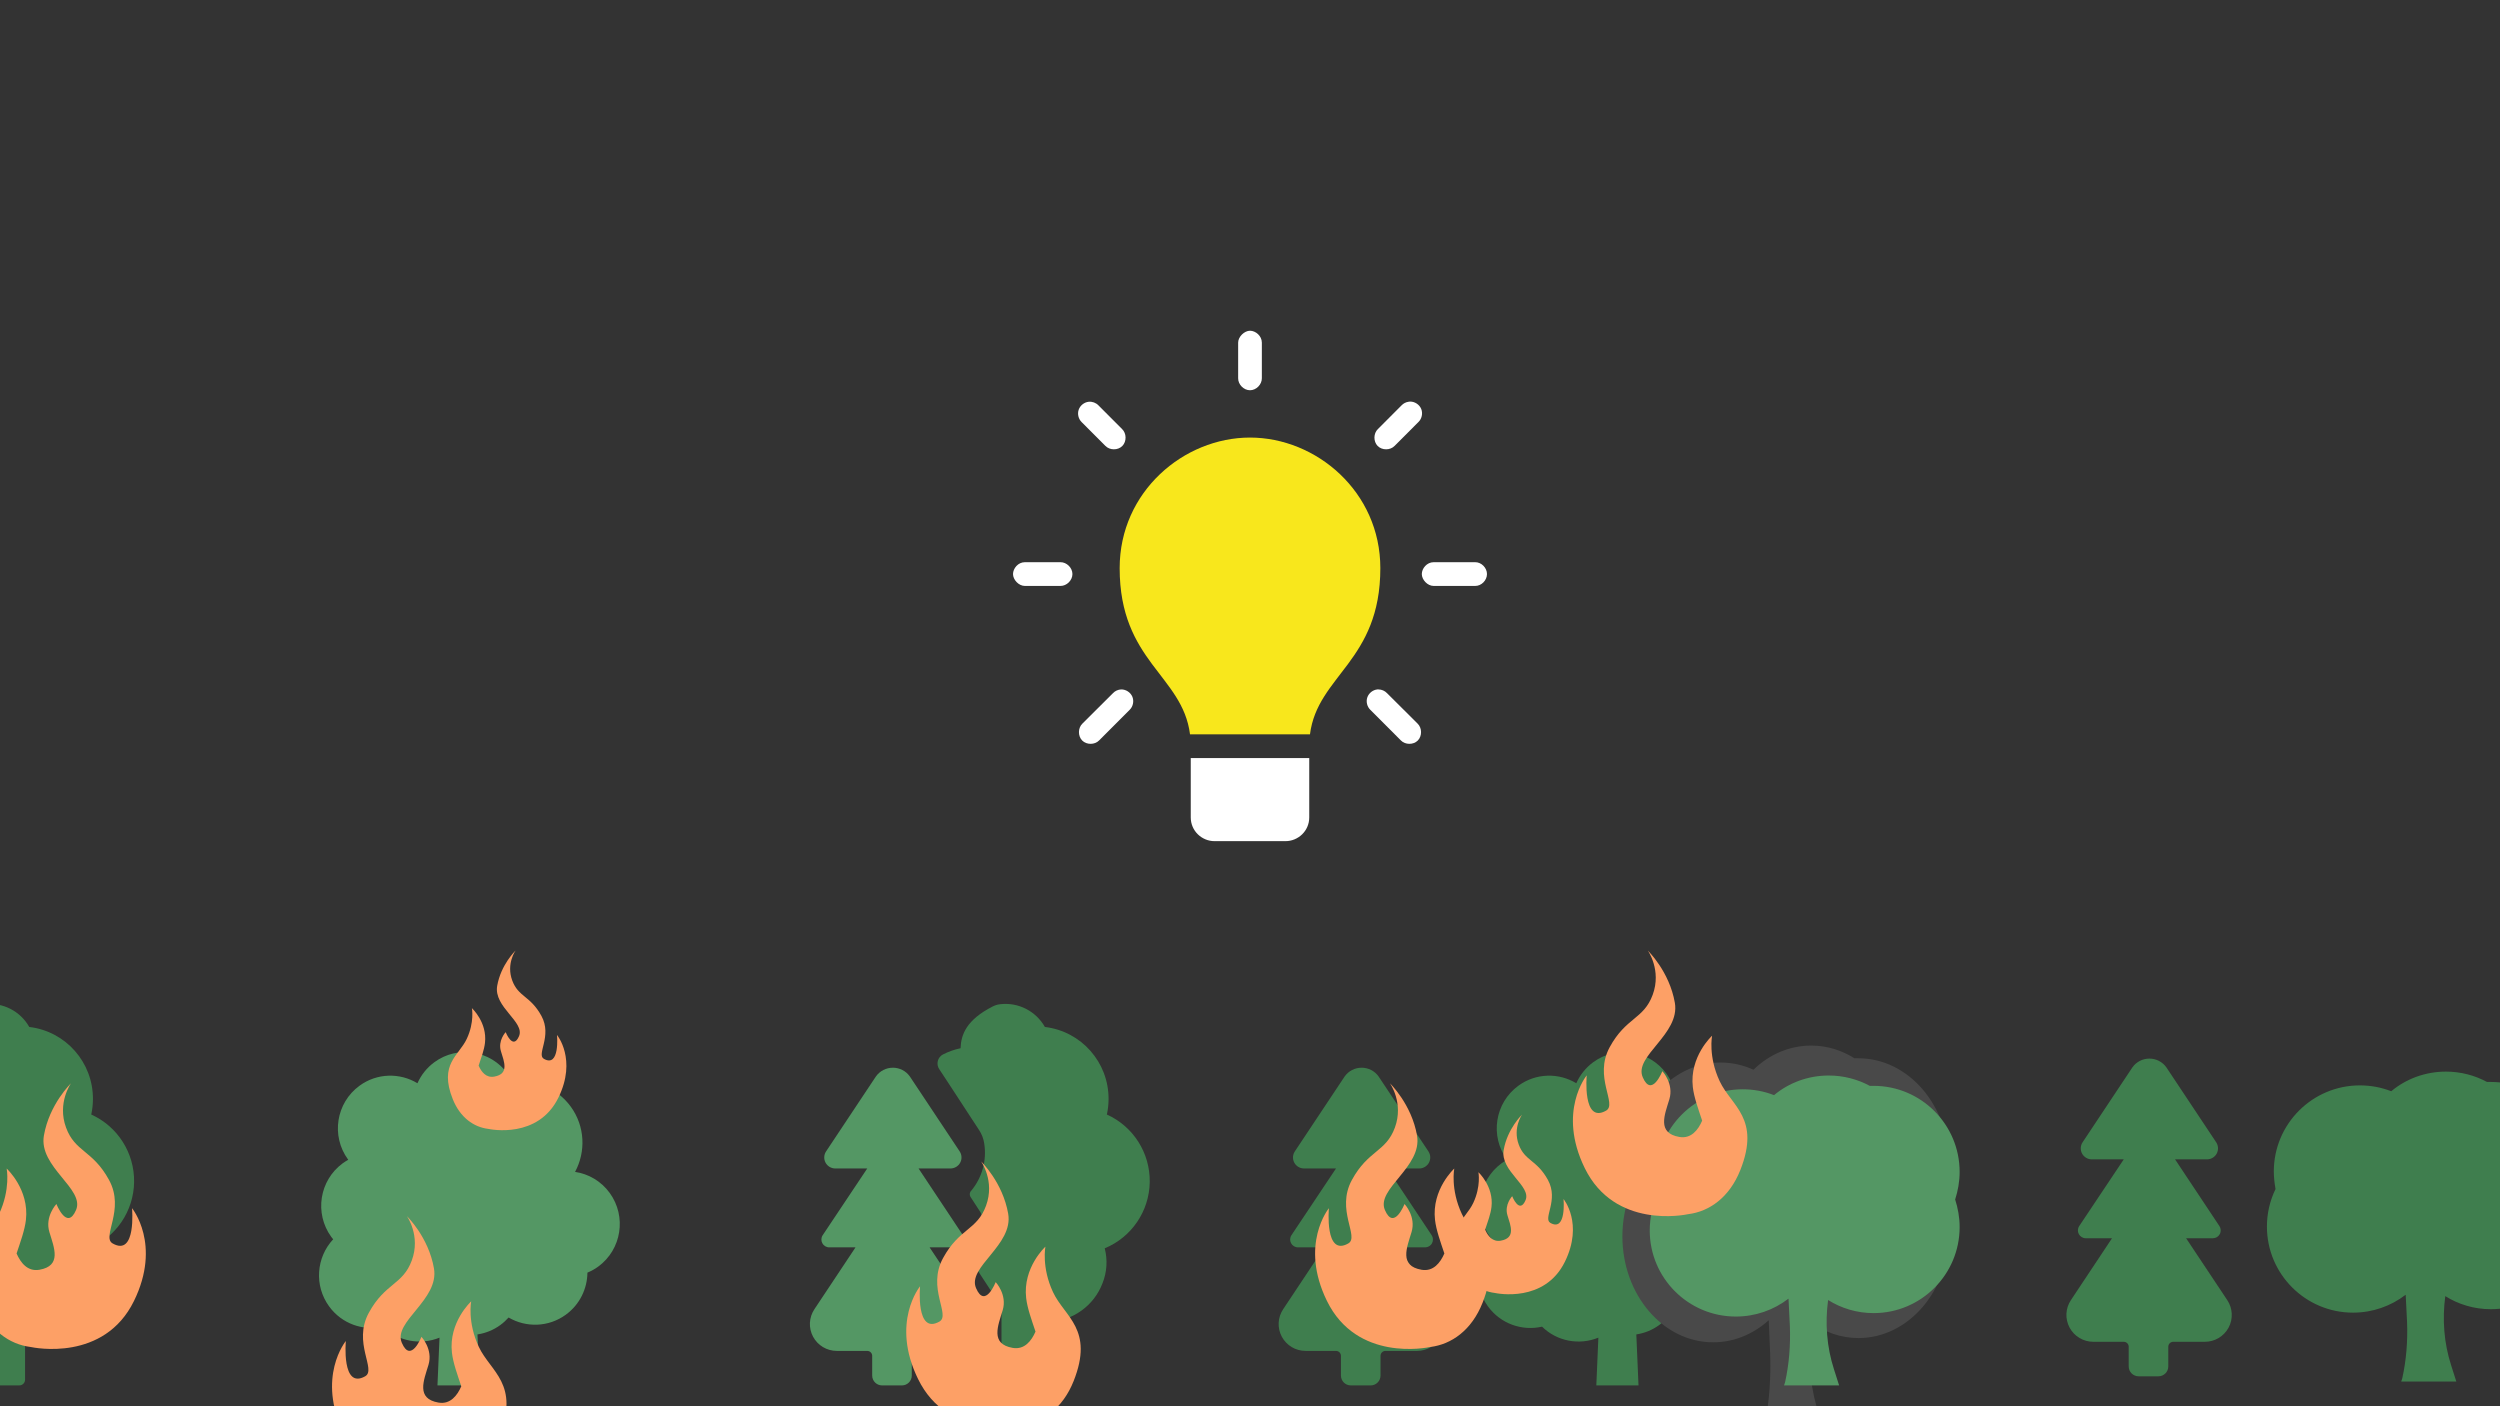 <?xml version="1.0" encoding="UTF-8"?>
<svg width="1920px" height="1080px" viewBox="0 0 1920 1080" version="1.1" xmlns="http://www.w3.org/2000/svg" xmlns:xlink="http://www.w3.org/1999/xlink">
    <rect x="0" y="0" width="1920" height="1080" fill="#333333" stroke="none"/>
    <!-- Generator: Sketch 46.2 (44496) - http://www.bohemiancoding.com/sketch -->
    <title>youHadAnIdea</title>
    <desc>Created with Sketch.</desc>
    <defs></defs>
    <g id="Actual-Slides" stroke="none" stroke-width="1" fill="none" fill-rule="evenodd">
        <g id="youHadAnIdea">
            <g id="Group-5" transform="translate(-60, 771)" fill-rule="nonzero">
                <g id="Group" transform="translate(305, 0)">
                    <path d="M468.927,186.973 L489.45,186.973 C491.68,186.981 493.734,185.763 494.792,183.806 C495.849,181.849 495.739,179.471 494.504,177.619 L460.452,126.385 L484.965,126.385 C488.085,126.385 490.952,124.677 492.429,121.939 C493.907,119.201 493.755,115.876 492.034,113.283 L453.764,55.726 C450.772,51.508 445.911,49 440.728,49 C435.545,49 430.684,51.508 427.693,55.726 L389.422,113.283 C387.705,115.871 387.55,119.188 389.018,121.923 C390.485,124.658 393.34,126.371 396.453,126.385 L421.042,126.385 L386.838,177.619 C385.595,179.482 385.491,181.877 386.568,183.84 C387.644,185.803 389.724,187.009 391.968,186.973 L412.035,186.973 L380.453,234.496 C376.238,240.818 375.854,248.937 379.453,255.626 C383.052,262.316 390.052,266.491 397.669,266.493 L421.042,266.493 C423.141,266.493 424.842,268.188 424.842,270.28 L424.842,285.427 C424.842,289.609 428.245,293 432.443,293 L447.645,293 C451.843,293 455.246,289.609 455.246,285.427 L455.246,270.28 C455.246,268.188 456.947,266.493 459.046,266.493 L483.293,266.493 C490.917,266.505 497.929,262.335 501.538,255.643 C505.146,248.951 504.765,240.823 500.547,234.496 L468.927,186.973 Z" id="Shape" fill="#549764"></path>
                    <path d="M828.927,186.973 L849.45,186.973 C851.68,186.981 853.734,185.763 854.792,183.806 C855.849,181.849 855.739,179.471 854.504,177.619 L820.452,126.385 L844.965,126.385 C848.085,126.385 850.952,124.677 852.429,121.939 C853.907,119.201 853.755,115.876 852.034,113.283 L813.764,55.726 C810.772,51.508 805.911,49 800.728,49 C795.545,49 790.684,51.508 787.693,55.726 L749.422,113.283 C747.705,115.871 747.55,119.188 749.018,121.923 C750.485,124.658 753.34,126.371 756.453,126.385 L781.042,126.385 L746.838,177.619 C745.595,179.482 745.491,181.877 746.568,183.84 C747.644,185.803 749.724,187.009 751.968,186.973 L772.035,186.973 L740.453,234.496 C736.238,240.818 735.854,248.937 739.453,255.626 C743.052,262.316 750.052,266.491 757.669,266.493 L781.042,266.493 C783.141,266.493 784.842,268.188 784.842,270.28 L784.842,285.427 C784.842,289.609 788.245,293 792.443,293 L807.645,293 C811.843,293 815.246,289.609 815.246,285.427 L815.246,270.28 C815.246,268.188 816.947,266.493 819.046,266.493 L843.293,266.493 C850.917,266.505 857.929,262.335 861.538,255.643 C865.146,248.951 864.765,240.823 860.547,234.496 L828.927,186.973 Z" id="Shape-Copy" fill="#3F7E4E"></path>
                    <path d="M1433.927,179.973 L1454.45,179.973 C1456.68,179.981 1458.734,178.763 1459.792,176.806 C1460.849,174.849 1460.739,172.471 1459.504,170.619 L1425.452,119.385 L1449.965,119.385 C1453.085,119.385 1455.952,117.677 1457.429,114.939 C1458.907,112.201 1458.755,108.876 1457.034,106.283 L1418.764,48.726 C1415.772,44.508 1410.911,42 1405.728,42 C1400.545,42 1395.684,44.508 1392.693,48.726 L1354.422,106.283 C1352.705,108.871 1352.55,112.188 1354.018,114.923 C1355.485,117.658 1358.34,119.371 1361.453,119.385 L1386.042,119.385 L1351.838,170.619 C1350.595,172.482 1350.491,174.877 1351.568,176.84 C1352.644,178.803 1354.724,180.009 1356.968,179.973 L1377.035,179.973 L1345.453,227.496 C1341.238,233.818 1340.854,241.937 1344.453,248.626 C1348.052,255.316 1355.052,259.491 1362.669,259.493 L1386.042,259.493 C1388.141,259.493 1389.842,261.188 1389.842,263.28 L1389.842,278.427 C1389.842,282.609 1393.245,286 1397.443,286 L1412.645,286 C1416.843,286 1420.246,282.609 1420.246,278.427 L1420.246,263.28 C1420.246,261.188 1421.947,259.493 1424.046,259.493 L1448.293,259.493 C1455.917,259.505 1462.929,255.335 1466.538,248.643 C1470.146,241.951 1469.765,233.823 1465.547,227.496 L1433.927,179.973 Z" id="Shape-Copy-5" fill="#3F7E4E"></path>
                    <path d="M605.092,84.913 C605.93,81.052 606.361,77.114 606.378,73.163 C606.535,44.9 585.48,21.029 557.469,17.711 C550.574,5.49 537.037,-1.396 523.122,0.238 C521.087,0.466 519.112,1.07 517.297,2.019 C497.324,12.253 493.088,23.397 492.71,34.047 C488.031,35.022 483.503,36.615 479.243,38.785 C477.248,39.808 475.789,41.642 475.239,43.819 C474.688,45.996 475.1,48.305 476.369,50.156 L481.891,58.533 L506.895,96.815 C508.995,99.957 510.365,103.532 510.904,107.276 C512.936,120.255 509.267,133.481 500.842,143.549 C499.589,144.84 499.415,146.836 500.426,148.325 L507.992,159.999 C508.181,160.295 508.333,160.613 508.445,160.946 C513.138,173.589 511.902,187.676 505.079,199.304 C504.214,200.586 504.214,202.267 505.079,203.549 L519.415,225.457 C520.883,227.689 522.149,230.049 523.198,232.507 C523.44,233.066 523.758,233.589 524.143,234.061 L524.143,288.565 C524.142,290.956 526.033,292.918 528.418,293 L549.79,293 C550.97,293.01 552.106,292.547 552.944,291.714 C553.782,290.882 554.253,289.748 554.253,288.565 L554.253,243.726 C556.41,244.012 558.584,244.139 560.759,244.105 C579.081,243.33 595.186,231.708 601.726,214.541 C605.137,206.007 605.734,196.603 603.428,187.706 C624.063,179.191 637.656,159.181 637.994,136.821 C638.331,114.462 625.348,94.049 604.979,84.913 L605.092,84.913 Z" id="Shape" fill="#3F7E4E"></path>
                    <path d="M1086.647,129.015 C1094.979,113.581 1094.362,94.08 1083.381,78.948 C1072.781,64.344 1055.369,57.717 1038.729,60.203 C1037.659,57.936 1036.388,55.726 1034.863,53.624 C1021.755,35.565 996.563,31.605 978.593,44.778 C972.714,49.087 968.369,54.708 965.599,60.937 C952.129,52.771 934.547,52.987 921.043,62.888 C903.073,76.06 899.134,101.378 912.244,119.438 C912.312,119.531 912.391,119.611 912.459,119.705 C911.015,120.513 909.592,121.383 908.222,122.387 C890.252,135.56 886.312,160.878 899.419,178.937 C899.884,179.577 900.396,180.16 900.891,180.763 C887.903,194.666 886.137,216.301 897.73,232.272 C907.523,245.763 924.06,251.375 939.29,247.865 C950.773,259.169 967.837,262.326 982.55,256.31 L980.973,293 L1013.378,293 L1011.694,253.838 C1017.861,252.894 1023.901,250.547 1029.293,246.596 C1031.639,244.876 1033.734,242.939 1035.596,240.848 C1048.998,248.716 1066.314,248.397 1079.656,238.618 C1090.321,230.799 1095.998,218.699 1096.148,206.382 C1099.03,205.179 1101.826,203.66 1104.458,201.732 C1122.428,188.559 1126.368,163.241 1113.261,145.182 C1106.64,136.066 1096.938,130.554 1086.647,129.015 Z" id="Shape-Copy-2" fill="#3F7E4E"></path>
                    <path d="M1734,126.044 C1734,89.551 1704.382,59.933 1667.889,59.933 C1666.831,59.933 1666.038,59.933 1664.98,59.933 C1655.724,54.909 1644.882,52 1633.511,52 C1617.644,52 1602.836,57.553 1591.464,67.073 C1584.06,64.164 1575.862,62.578 1567.4,62.578 C1530.907,62.578 1501.289,92.196 1501.289,128.689 C1501.289,133.184 1501.818,137.68 1502.611,142.176 C1498.38,150.902 1496,160.687 1496,171 C1496,207.493 1525.618,237.111 1562.111,237.111 C1577.184,237.111 1591.2,232.087 1602.571,223.36 L1603.629,244.516 C1604.158,259.06 1603.1,273.34 1599.927,287.62 L1599.133,290 L1641.444,290 L1637.478,277.571 C1631.924,260.382 1630.602,242.136 1632.982,224.418 C1643.031,230.764 1655.196,234.467 1667.889,234.467 C1704.382,234.467 1734,204.849 1734,168.356 C1734,160.951 1732.678,153.811 1730.562,147.2 C1732.678,140.589 1734,133.449 1734,126.044 Z" id="Shape" fill="#3F7E4E"></path>
                    <path d="M1252,123.156 C1252,78.229 1220.764,41.767 1182.278,41.767 C1181.162,41.767 1180.326,41.767 1179.21,41.767 C1169.449,35.581 1158.014,32 1146.022,32 C1129.289,32 1113.671,38.837 1101.679,50.557 C1093.87,46.976 1085.224,45.022 1076.3,45.022 C1037.813,45.022 1006.578,81.484 1006.578,126.411 C1006.578,131.946 1007.136,137.48 1007.972,143.014 C1003.51,153.758 1001,165.803 1001,178.5 C1001,223.427 1032.236,259.889 1070.722,259.889 C1086.619,259.889 1101.4,253.703 1113.392,242.96 L1114.508,269.004 C1115.066,286.91 1113.95,304.49 1110.603,322.07 L1109.767,325 L1154.389,325 L1150.206,309.699 C1144.349,288.538 1142.954,266.074 1145.464,244.262 C1156.062,252.076 1168.891,256.633 1182.278,256.633 C1220.764,256.633 1252,220.171 1252,175.244 C1252,166.129 1250.606,157.339 1248.374,149.2 C1250.606,141.061 1252,132.271 1252,123.156 Z" id="Shape-Copy-4" fill="#494949"></path>
                    <path d="M1260,129.044 C1260,92.551 1230.382,62.933 1193.889,62.933 C1192.831,62.933 1192.038,62.933 1190.98,62.933 C1181.724,57.909 1170.882,55 1159.511,55 C1143.644,55 1128.836,60.553 1117.464,70.073 C1110.06,67.164 1101.862,65.578 1093.4,65.578 C1056.907,65.578 1027.289,95.196 1027.289,131.689 C1027.289,136.184 1027.818,140.68 1028.611,145.176 C1024.38,153.902 1022,163.687 1022,174 C1022,210.493 1051.618,240.111 1088.111,240.111 C1103.184,240.111 1117.2,235.087 1128.571,226.36 L1129.629,247.516 C1130.158,262.06 1129.1,276.34 1125.927,290.62 L1125.133,293 L1167.444,293 L1163.478,280.571 C1157.924,263.382 1156.602,245.136 1158.982,227.418 C1169.031,233.764 1181.196,237.467 1193.889,237.467 C1230.382,237.467 1260,207.849 1260,171.356 C1260,163.951 1258.678,156.811 1256.562,150.2 C1258.678,143.589 1260,136.449 1260,129.044 Z" id="Shape-Copy-3" fill="#549764"></path>
                    <path d="M196.647,129.015 C204.979,113.581 204.362,94.08 193.381,78.948 C182.781,64.344 165.369,57.717 148.729,60.203 C147.659,57.936 146.388,55.726 144.863,53.624 C131.756,35.565 106.563,31.605 88.593,44.778 C82.714,49.087 78.369,54.708 75.599,60.937 C62.129,52.771 44.547,52.987 31.043,62.888 C13.073,76.06 9.134,101.378 22.244,119.438 C22.312,119.531 22.391,119.611 22.459,119.705 C21.015,120.513 19.592,121.383 18.222,122.387 C0.252,135.56 -3.688,160.878 9.419,178.937 C9.884,179.577 10.396,180.16 10.891,180.763 C-2.097,194.666 -3.863,216.301 7.73,232.272 C17.523,245.763 34.06,251.375 49.29,247.865 C60.773,259.169 77.837,262.326 92.55,256.31 L90.973,293 L123.378,293 L121.694,253.838 C127.861,252.894 133.901,250.547 139.293,246.596 C141.639,244.876 143.734,242.939 145.596,240.848 C158.998,248.716 176.314,248.397 189.656,238.618 C200.321,230.799 205.998,218.699 206.148,206.382 C209.03,205.179 211.826,203.66 214.458,201.732 C232.428,188.559 236.368,163.241 223.261,145.182 C216.64,136.066 206.938,130.554 196.647,129.015 Z" id="Shape" fill="#549764"></path>
                </g>
                <path d="M130.092,84.913 C130.93,81.052 131.361,77.114 131.378,73.163 C131.535,44.9 110.48,21.029 82.469,17.711 C75.574,5.49 62.037,-1.396 48.122,0.238 C46.087,0.466 44.112,1.07 42.297,2.019 C22.324,12.253 18.088,23.397 17.71,34.047 C13.031,35.022 8.503,36.615 4.243,38.785 C2.248,39.808 0.789,41.642 0.239,43.819 C-0.312,45.996 0.1,48.305 1.369,50.156 L6.891,58.533 L31.895,96.815 C33.995,99.957 35.365,103.532 35.904,107.276 C37.936,120.255 34.267,133.481 25.842,143.549 C24.589,144.84 24.415,146.836 25.426,148.325 L32.992,159.999 C33.181,160.295 33.333,160.613 33.445,160.946 C38.138,173.589 36.902,187.676 30.079,199.304 C29.214,200.586 29.214,202.267 30.079,203.549 L44.415,225.457 C45.883,227.689 47.149,230.049 48.198,232.507 C48.44,233.066 48.758,233.589 49.143,234.061 L49.143,288.565 C49.142,290.956 51.033,292.918 53.418,293 L74.79,293 C75.97,293.01 77.106,292.547 77.944,291.714 C78.782,290.882 79.253,289.748 79.253,288.565 L79.253,243.726 C81.41,244.012 83.584,244.139 85.759,244.105 C104.081,243.33 120.186,231.708 126.726,214.541 C130.137,206.007 130.734,196.603 128.428,187.706 C149.063,179.191 162.656,159.181 162.994,136.821 C163.331,114.462 150.348,94.049 129.979,84.913 L130.092,84.913 Z" id="Shape" fill="#3F7E4E"></path>
            </g>
            <path d="M367.721,1034.366 C358.784,1015.263 361.875,999.444 361.875,999.444 C361.875,999.444 344.37,1015.442 347.091,1038.924 C348.006,1046.826 351.308,1055.792 354.264,1064.659 C351.222,1071.702 345.855,1078.767 336.728,1077.178 C319.404,1074.161 325.417,1060.271 329.06,1048.263 C332.703,1036.252 323.675,1026.659 323.675,1026.659 C323.675,1026.659 315.537,1047.501 308.597,1031.27 C301.657,1015.039 337.473,998.263 333.288,974.135 C329.105,950.007 312.491,934 312.491,934 C312.491,934 323.232,948.998 316.287,967.949 C309.343,986.901 295.829,985.187 283.26,1008.207 C270.69,1031.227 289.32,1051.973 280.446,1056.991 C262.157,1067.336 265.601,1029.889 265.601,1029.889 C265.601,1029.889 242.792,1057.624 264.087,1101.116 C287.049,1148.017 340.743,1137.078 343.505,1136.48 C359.787,1134.483 375.247,1123.583 383.549,1102.662 C399.35,1062.837 376.659,1053.469 367.721,1034.366 Z" id="Shape" fill="#FDA066" fill-rule="nonzero"></path>
            <path d="M1320.721,830.366 C1311.784,811.263 1314.875,795.444 1314.875,795.444 C1314.875,795.444 1297.37,811.442 1300.091,834.924 C1301.006,842.826 1304.308,851.792 1307.264,860.659 C1304.222,867.702 1298.855,874.767 1289.728,873.178 C1272.404,870.161 1278.417,856.271 1282.06,844.263 C1285.703,832.252 1276.675,822.659 1276.675,822.659 C1276.675,822.659 1268.537,843.501 1261.597,827.27 C1254.657,811.039 1290.473,794.263 1286.288,770.135 C1282.105,746.007 1265.491,730 1265.491,730 C1265.491,730 1276.232,744.998 1269.287,763.949 C1262.343,782.901 1248.829,781.187 1236.26,804.207 C1223.69,827.227 1242.32,847.973 1233.446,852.991 C1215.157,863.336 1218.601,825.889 1218.601,825.889 C1218.601,825.889 1195.793,853.624 1217.087,897.116 C1240.049,944.017 1293.743,933.078 1296.505,932.48 C1312.787,930.483 1328.247,919.583 1336.549,898.662 C1352.35,858.837 1329.659,849.469 1320.721,830.366 Z" id="Shape-Copy-6" fill="#FDA066" fill-rule="nonzero"></path>
            <path d="M1122.721,932.366 C1113.784,913.263 1116.875,897.444 1116.875,897.444 C1116.875,897.444 1099.37,913.442 1102.091,936.924 C1103.006,944.826 1106.308,953.792 1109.264,962.659 C1106.222,969.702 1100.855,976.767 1091.728,975.178 C1074.404,972.161 1080.417,958.271 1084.06,946.263 C1087.703,934.252 1078.675,924.659 1078.675,924.659 C1078.675,924.659 1070.537,945.501 1063.597,929.27 C1056.657,913.039 1092.473,896.263 1088.288,872.135 C1084.105,848.007 1067.491,832 1067.491,832 C1067.491,832 1078.232,846.998 1071.287,865.949 C1064.343,884.901 1050.829,883.187 1038.26,906.207 C1025.69,929.227 1044.32,949.973 1035.446,954.991 C1017.157,965.336 1020.601,927.889 1020.601,927.889 C1020.601,927.889 997.793,955.624 1019.087,999.116 C1042.049,1046.017 1095.743,1035.078 1098.505,1034.48 C1114.787,1032.483 1130.247,1021.583 1138.549,1000.662 C1154.35,960.837 1131.659,951.469 1122.721,932.366 Z" id="Shape-Copy-9" fill="#FDA066" fill-rule="nonzero"></path>
            <path d="M1193.55,923.895 C1187.48,910.972 1189.579,900.271 1189.579,900.271 C1189.579,900.271 1177.692,911.093 1179.54,926.978 C1180.161,932.323 1182.403,938.389 1184.411,944.387 C1182.345,949.151 1178.7,953.931 1172.502,952.856 C1160.737,950.815 1164.821,941.419 1167.294,933.295 C1169.768,925.17 1163.637,918.681 1163.637,918.681 C1163.637,918.681 1158.111,932.78 1153.398,921.8 C1148.685,910.82 1173.008,899.472 1170.166,883.15 C1167.325,866.828 1156.042,856 1156.042,856 C1156.042,856 1163.336,866.146 1158.62,878.966 C1153.904,891.786 1144.727,890.627 1136.191,906.199 C1127.655,921.771 1140.307,935.805 1134.281,939.2 C1121.86,946.198 1124.199,920.866 1124.199,920.866 C1124.199,920.866 1108.71,939.628 1123.171,969.049 C1138.765,1000.776 1175.229,993.376 1177.104,992.971 C1188.161,991.621 1198.66,984.247 1204.298,970.095 C1215.029,943.154 1199.619,936.817 1193.55,923.895 Z" id="Shape-Copy-10" fill="#FDA066" fill-rule="nonzero" transform="translate(1162.5, 925) scale(-1, 1) translate(-1162.5, -925) "></path>
            <path d="M420.55,797.895 C414.48,784.972 416.579,774.271 416.579,774.271 C416.579,774.271 404.692,785.093 406.54,800.978 C407.161,806.323 409.403,812.389 411.411,818.387 C409.345,823.151 405.7,827.931 399.502,826.856 C387.737,824.815 391.821,815.419 394.294,807.295 C396.768,799.17 390.637,792.681 390.637,792.681 C390.637,792.681 385.111,806.78 380.398,795.8 C375.685,784.82 400.008,773.472 397.166,757.15 C394.325,740.828 383.042,730 383.042,730 C383.042,730 390.336,740.146 385.62,752.966 C380.904,765.786 371.727,764.627 363.191,780.199 C354.655,795.771 367.307,809.805 361.281,813.2 C348.86,820.198 351.199,794.866 351.199,794.866 C351.199,794.866 335.71,813.628 350.171,843.049 C365.765,874.776 402.229,867.376 404.104,866.971 C415.161,865.621 425.66,858.247 431.298,844.095 C442.029,817.154 426.619,810.817 420.55,797.895 Z" id="Shape-Copy-11" fill="#FDA066" fill-rule="nonzero" transform="translate(389.5, 799) scale(-1, 1) translate(-389.5, -799) "></path>
            <path d="M808.721,992.366 C799.784,973.263 802.875,957.444 802.875,957.444 C802.875,957.444 785.37,973.442 788.091,996.924 C789.006,1004.826 792.308,1013.792 795.264,1022.659 C792.222,1029.702 786.855,1036.767 777.728,1035.178 C760.404,1032.161 766.417,1018.271 770.06,1006.263 C773.703,994.252 764.675,984.659 764.675,984.659 C764.675,984.659 756.537,1005.501 749.597,989.27 C742.657,973.039 778.473,956.263 774.288,932.135 C770.105,908.007 753.491,892 753.491,892 C753.491,892 764.232,906.998 757.287,925.949 C750.343,944.901 736.829,943.187 724.26,966.207 C711.69,989.227 730.32,1009.973 721.446,1014.991 C703.157,1025.336 706.601,987.889 706.601,987.889 C706.601,987.889 683.793,1015.624 705.087,1059.116 C728.049,1106.017 781.743,1095.078 784.505,1094.48 C800.787,1092.483 816.247,1081.583 824.549,1060.662 C840.35,1020.837 817.659,1011.469 808.721,992.366 Z" id="Shape-Copy-7" fill="#FDA066" fill-rule="nonzero"></path>
            <path d="M90.721,932.366 C81.784,913.263 84.875,897.444 84.875,897.444 C84.875,897.444 67.37,913.442 70.091,936.924 C71.006,944.826 74.308,953.792 77.264,962.659 C74.222,969.702 68.855,976.767 59.728,975.178 C42.404,972.161 48.417,958.271 52.06,946.263 C55.703,934.252 46.675,924.659 46.675,924.659 C46.675,924.659 38.537,945.501 31.597,929.27 C24.657,913.039 60.473,896.263 56.288,872.135 C52.105,848.007 35.491,832 35.491,832 C35.491,832 46.232,846.998 39.287,865.949 C32.343,884.901 18.829,883.187 6.26,906.207 C-6.31,929.227 12.32,949.973 3.446,954.991 C-14.843,965.336 -11.399,927.889 -11.399,927.889 C-11.399,927.889 -34.208,955.624 -12.913,999.116 C10.049,1046.017 63.743,1035.078 66.505,1034.48 C82.787,1032.483 98.247,1021.583 106.549,1000.662 C122.35,960.837 99.659,951.469 90.721,932.366 Z" id="Shape-Copy-8" fill="#FDA066" fill-rule="nonzero" transform="translate(45, 934) scale(-1, 1) translate(-45, -934) "></path>
            <g id="noun_361091" transform="translate(778, 254)">
                <path d="M182,0 C177.71,0 172.9,4.61 172.9,9.116 L172.9,36.465 C172.832,41.281 177.192,45.711 182,45.711 C186.808,45.711 191.168,41.281 191.1,36.465 L191.1,9.116 C191.1,3.944 186.29,0 182,0 Z M304.85,54.413 C304.468,54.436 304.088,54.484 303.712,54.555 C301.725,54.843 299.843,55.811 298.452,57.262 L280.252,75.494 C276.756,78.825 276.66,85.075 280.053,88.512 C283.445,91.948 289.685,91.922 293.048,88.456 L311.248,70.224 C313.945,67.728 314.886,63.51 313.507,60.102 C312.127,56.694 308.52,54.323 304.85,54.413 Z M58.155,54.555 C54.709,54.891 51.565,57.375 50.434,60.653 C49.304,63.931 50.248,67.829 52.752,70.224 L70.952,88.456 C74.315,91.922 80.555,91.948 83.947,88.512 C87.34,85.075 87.244,78.825 83.748,75.494 L65.548,57.262 C63.653,55.316 60.855,54.292 58.155,54.555 Z M313.95,186.884 C313.95,191.181 318.263,196 323.05,196 L354.9,196 C359.708,196.068 364,191.7 364,186.884 C364,182.067 359.708,177.699 354.9,177.767 L323.05,177.767 C317.807,177.767 313.95,182.586 313.95,186.884 Z M0,186.884 C0,191.181 4.329,196 9.1,196 L36.4,196 C41.208,196.068 45.629,191.7 45.629,186.884 C45.629,182.067 41.208,177.699 36.4,177.767 L9.1,177.767 C3.866,177.767 0,182.586 0,186.884 Z M83.037,275.483 C80.69,275.575 78.394,276.621 76.781,278.331 L53.32,301.692 C49.824,305.023 49.729,311.273 53.121,314.709 C56.514,318.146 62.754,318.119 66.117,314.654 L89.578,291.151 C92.191,288.62 93.05,284.439 91.648,281.08 C90.245,277.72 86.672,275.397 83.037,275.483 Z M279.825,275.483 C276.379,275.818 273.235,278.302 272.104,281.58 C270.974,284.858 271.918,288.756 274.422,291.151 L297.883,314.654 C301.246,318.119 307.486,318.146 310.879,314.709 C314.271,311.273 314.176,305.023 310.68,301.692 L287.219,278.331 C285.539,276.554 283.121,275.501 280.678,275.483 C280.394,275.469 280.109,275.469 279.825,275.483 Z M136.5,328.186 L136.5,373.767 C136.5,384.243 145.097,392 154.7,392 L209.3,392 C218.903,392 227.5,384.243 227.5,373.767 L227.5,328.186 L136.5,328.186 Z" id="Shape" fill="#FFFFFF" fill-rule="nonzero"></path>
                <path d="M182,82.047 C131.136,82.047 81.9,123.586 81.9,182.326 C81.9,253.992 130.169,264.578 135.931,309.953 L228.069,309.953 C233.831,264.578 282.1,253.992 282.1,182.326 C282.1,123.586 232.864,82.047 182,82.047 Z" id="Path" fill="#F8E71C"></path>
            </g>
        </g>
    </g>
</svg>